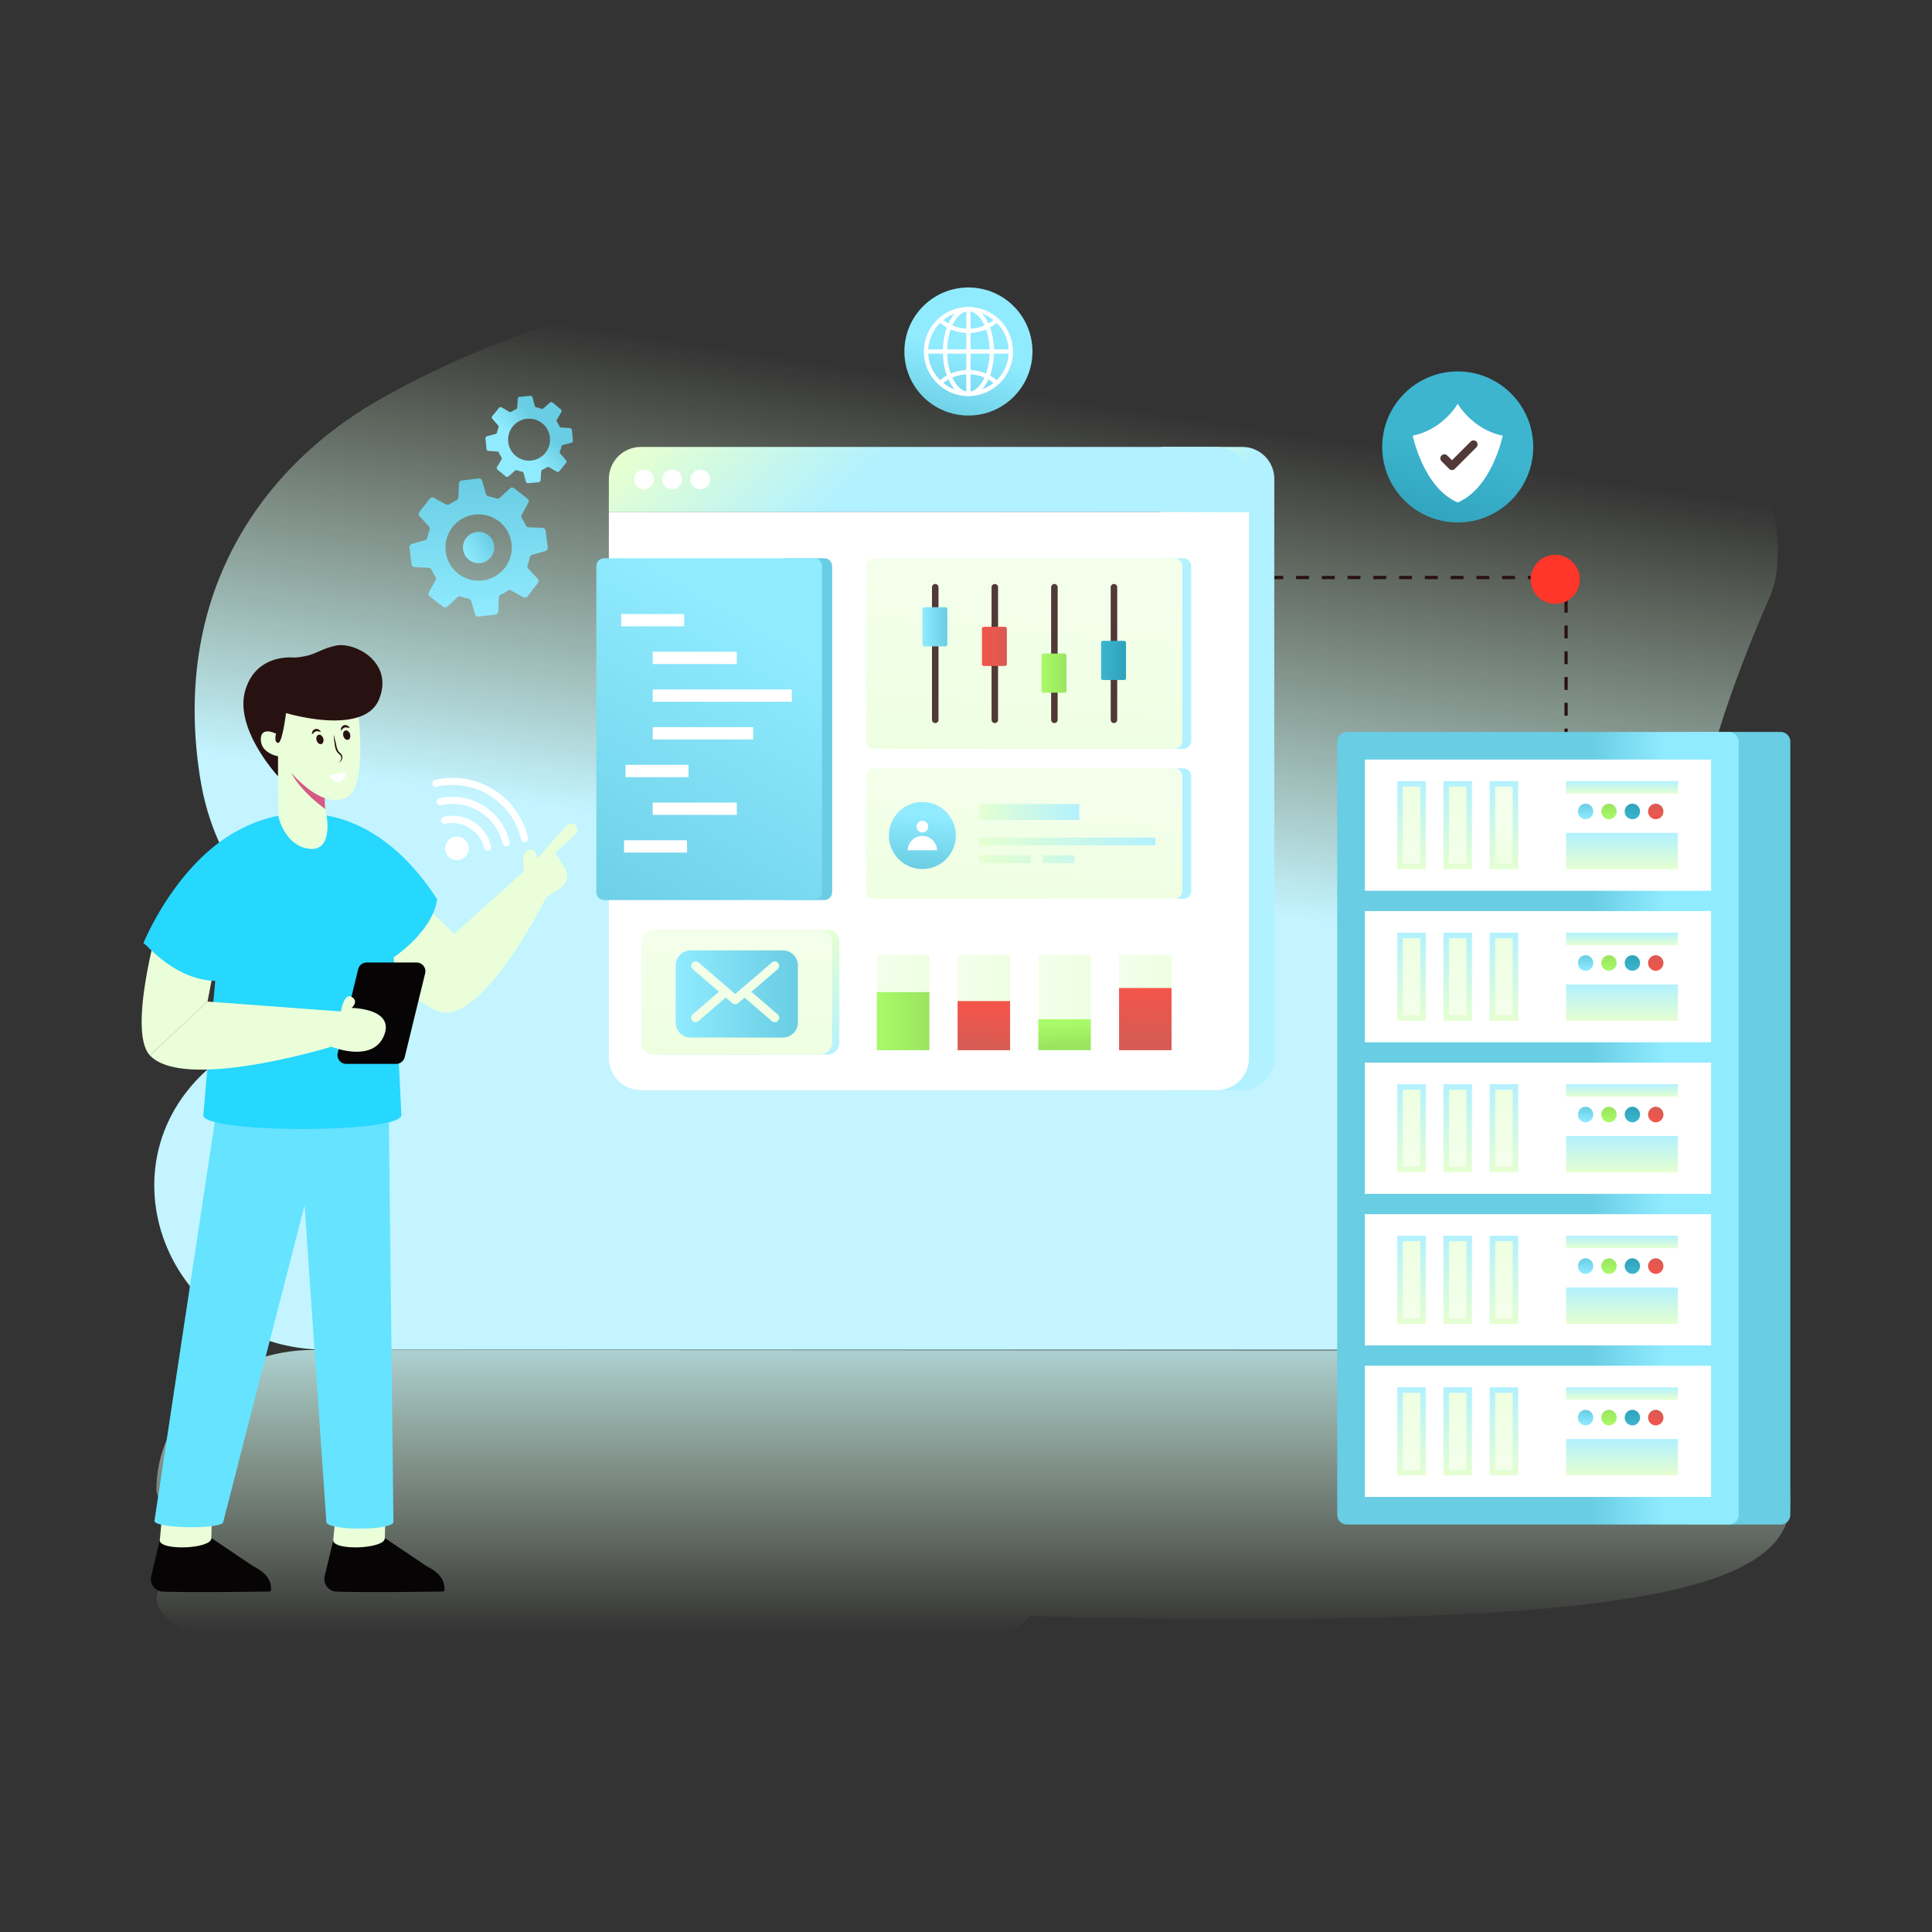 <svg xmlns="http://www.w3.org/2000/svg" enable-background="new 0 0 600 600" viewBox="0 0 600 600"><rect x="0" y="0" width="600" height="600" fill="#333333" stroke="none"/><linearGradient id="a" x1="332.267" x2="310.135" y1="124.153" y2="271.206" gradientUnits="userSpaceOnUse"><stop class="stopColorcedcf9 svgShape" offset="0" stop-color="#e1f9ce" stop-opacity="0"/><stop class="stopColorc3d2ff svgShape" offset="1" stop-color="#c3f4ff"/></linearGradient><path fill="url(#a)" d="M500.16 419.172H101.4c-49.7 0-72.493-58.88-34.442-89.178.317-.258.644-.496.962-.763 8.675-6.802 14.336-16.756 14.336-31.31 3.38-19.084-15.268-24.17-20.255-57.254-8.784-58.137 21.087-96.336 54.478-115.779 111.327-64.828 322.599-64.828 413.552-2.101 17.508 12.095 26.778 46.25 19.69 62.37-43.593 99.281-19.968 126.1-1.706 161.106 17.519 33.58-8.338 72.91-47.856 72.91z"/><linearGradient id="b" x1="302.28" x2="302.28" y1="507.105" y2="398.942" gradientUnits="userSpaceOnUse"><stop class="stopColorcedcf9 svgShape" offset="0" stop-color="#e1f9ce" stop-opacity="0"/><stop class="stopColorc3d2ff svgShape" offset="1" stop-color="#c3f4ff"/></linearGradient><path fill="url(#b)" d="M556 464.988v1.185c-.159 24.828-39.855 37.194-179.368 36.592-18.302-.072-37.416-.386-56.828-.898-10.35 12.823-66.832 22.413-134.903 22.126-75.358-.333-136.36-12.662-136.25-27.54.01-1.76.872-3.485 2.517-5.146 7.09-7.13 6.524-17.007-.386-24.245-1.458-1.527-2.23-3.035-2.221-4.517 0-.431.01-.87.03-1.329.892-23.526 22.664-41.998 48.659-41.98l407.404.189c27.958.01 51.009 20.258 51.346 45.563z"/><path fill="#281211" d="M486.862 286.26h-1v-4h1v4zm0-8h-1v-4h1v4zm0-8h-1v-4h1v4zm0-8h-1v-4h1v4zm0-8h-1v-4h1v4zm0-8h-1v-4h1v4zm0-8h-1v-4h1v4zm0-8h-1v-4h1v4zm0-8h-1v-4h1v4zm0-8h-1v-4h1v4zm0-8h-1v-4h1v4zm0-8h-1v-4h1v4zm0-8h-1v-4h1v4zm-1.874-7.563a6.018 6.018 0 0 0-2.748-2.375l.392-.92a6.942 6.942 0 0 1 3.21 2.773l-.854.522zm-6.482-2.85h-4v-1h4v1zm-8 0h-4v-1h4v1zm-8 0h-4v-1h4v1zm-8 0h-4v-1h4v1zm-8 0h-4v-1h4v1zm-8 0h-4v-1h4v1zm-8 0h-4v-1h4v1zm-8 0h-4v-1h4v1zm-8 0h-4v-1h4v1zm-8 0h-4v-1h4v1zm-8 0h-4v-1h4v1zm-8 0h-4v-1h4v1zm-8 0h-4v-1h4v1zm-8 0h-4v-1h4v1z" class="color111228 svgShape"/><linearGradient id="c" x1="462.336" x2="499.218" y1="350.387" y2="350.387" gradientUnits="userSpaceOnUse"><stop class="stopColor909eff svgShape" offset="0" stop-color="#90ebff"/><stop class="stopColor6977e3 svgShape" offset="1" stop-color="#69cde3"/></linearGradient><path fill="url(#c)" d="M552.988 227.315h-28.376v246.144h28.376a3.01 3.01 0 0 0 3.012-3.012v-240.12a3.01 3.01 0 0 0-3.012-3.012z"/><linearGradient id="d" x1="517.191" x2="493.799" y1="350.387" y2="350.387" gradientUnits="userSpaceOnUse"><stop class="stopColor909eff svgShape" offset="0" stop-color="#90ebff"/><stop class="stopColor6977e3 svgShape" offset="1" stop-color="#69cde3"/></linearGradient><path fill="url(#d)" d="M539.967 230.327v240.12a3.01 3.01 0 0 1-3.011 3.012H418.302a3.01 3.01 0 0 1-3.012-3.012v-240.12a3.01 3.01 0 0 1 3.012-3.012h118.654a3.01 3.01 0 0 1 3.011 3.012z"/><path fill="#fff" d="M457.255 202.496h40.749v107.527h-40.749z" class="colorffffff svgShape" transform="rotate(90 477.63 256.26)"/><linearGradient id="e" x1="503.719" x2="503.719" y1="246.443" y2="242.585" gradientUnits="userSpaceOnUse"><stop class="stopColord1deff svgShape" offset="0" stop-color="#e5ffd1"/><stop class="stopColorb2c7ff svgShape" offset="1" stop-color="#b2f1ff"/></linearGradient><path fill="url(#e)" d="M486.361 242.585h34.716v3.858h-34.716z"/><linearGradient id="f" x1="503.719" x2="503.719" y1="269.937" y2="258.661" gradientUnits="userSpaceOnUse"><stop class="stopColord1deff svgShape" offset="0" stop-color="#e5ffd1"/><stop class="stopColorb2c7ff svgShape" offset="1" stop-color="#b2f1ff"/></linearGradient><path fill="url(#f)" d="M486.361 258.661h34.716v11.276h-34.716z"/><linearGradient id="g" x1="492.391" x2="492.391" y1="254.421" y2="249.586" gradientUnits="userSpaceOnUse"><stop class="stopColor909eff svgShape" offset="0" stop-color="#90ebff"/><stop class="stopColor6977e3 svgShape" offset="1" stop-color="#69cde3"/></linearGradient><path fill="url(#g)" d="M494.803 252.009a2.415 2.415 0 0 1-2.412 2.412 2.418 2.418 0 0 1 0-4.834 2.418 2.418 0 0 1 2.412 2.422z"/><linearGradient id="h" x1="499.654" x2="499.654" y1="254.421" y2="249.586" gradientUnits="userSpaceOnUse"><stop class="stopColorfadf68 svgShape" offset="0" stop-color="#a9fa68"/><stop class="stopColoreac250 svgShape" offset="1" stop-color="#9ae45f"/></linearGradient><path fill="url(#h)" d="M502.066 252.009a2.415 2.415 0 0 1-2.412 2.412 2.418 2.418 0 0 1 0-4.834 2.418 2.418 0 0 1 2.412 2.422z"/><linearGradient id="i" x1="506.917" x2="506.917" y1="254.421" y2="249.586" gradientUnits="userSpaceOnUse"><stop class="stopColor3dcfa4 svgShape" offset="0" stop-color="#3db5cf"/><stop class="stopColor30bb93 svgShape" offset="1" stop-color="#30a2bb"/></linearGradient><path fill="url(#i)" d="M509.329 252.009a2.415 2.415 0 0 1-2.412 2.412 2.418 2.418 0 0 1 0-4.834 2.418 2.418 0 0 1 2.412 2.422z"/><linearGradient id="j" x1="514.18" x2="514.18" y1="254.421" y2="249.586" gradientUnits="userSpaceOnUse"><stop class="stopColorf34b6d svgShape" offset="0" stop-color="#f3554b"/><stop class="stopColore24067 svgShape" offset="1" stop-color="#d85b53"/></linearGradient><path fill="url(#j)" d="M516.592 252.009a2.415 2.415 0 0 1-2.412 2.412 2.418 2.418 0 0 1 0-4.834 2.418 2.418 0 0 1 2.412 2.422z"/><linearGradient id="k" x1="467.062" x2="467.062" y1="269.934" y2="242.583" gradientUnits="userSpaceOnUse"><stop class="stopColord1deff svgShape" offset="0" stop-color="#e5ffd1"/><stop class="stopColorb2c7ff svgShape" offset="1" stop-color="#b2f1ff"/></linearGradient><path fill="url(#k)" d="M462.638 242.583h8.848v27.351h-8.848z"/><linearGradient id="l" x1="466.587" x2="462.81" y1="257.435" y2="266.807" gradientUnits="userSpaceOnUse"><stop class="stopColorebf2ff svgShape" offset="0" stop-color="#f4ffeb"/><stop class="stopColore1e8ff svgShape" offset="1" stop-color="#eeffe1"/></linearGradient><path fill="url(#l)" d="M464.352 244.298h5.419v23.921h-5.419z"/><linearGradient id="m" x1="452.709" x2="452.709" y1="269.934" y2="242.583" gradientUnits="userSpaceOnUse"><stop class="stopColord1deff svgShape" offset="0" stop-color="#e5ffd1"/><stop class="stopColorb2c7ff svgShape" offset="1" stop-color="#b2f1ff"/></linearGradient><path fill="url(#m)" d="M448.284 242.583h8.848v27.351h-8.848z"/><linearGradient id="n" x1="452.708" x2="452.708" y1="268.219" y2="244.298" gradientUnits="userSpaceOnUse"><stop class="stopColorebf2ff svgShape" offset="0" stop-color="#f4ffeb"/><stop class="stopColore1e8ff svgShape" offset="1" stop-color="#eeffe1"/></linearGradient><path fill="url(#n)" d="M449.999 244.298h5.419v23.921h-5.419z"/><linearGradient id="o" x1="438.355" x2="438.355" y1="269.934" y2="242.583" gradientUnits="userSpaceOnUse"><stop class="stopColord1deff svgShape" offset="0" stop-color="#e5ffd1"/><stop class="stopColorb2c7ff svgShape" offset="1" stop-color="#b2f1ff"/></linearGradient><path fill="url(#o)" d="M433.931 242.583h8.848v27.351h-8.848z"/><linearGradient id="p" x1="438.355" x2="438.355" y1="268.219" y2="244.298" gradientUnits="userSpaceOnUse"><stop class="stopColorebf2ff svgShape" offset="0" stop-color="#f4ffeb"/><stop class="stopColore1e8ff svgShape" offset="1" stop-color="#eeffe1"/></linearGradient><path fill="url(#p)" d="M435.646 244.298h5.419v23.921h-5.419z"/><path fill="#fff" d="M457.255 249.559h40.749v107.527h-40.749z" class="colorffffff svgShape" transform="rotate(90 477.63 303.323)"/><linearGradient id="q" x1="503.719" x2="503.719" y1="293.506" y2="289.648" gradientUnits="userSpaceOnUse"><stop class="stopColord1deff svgShape" offset="0" stop-color="#e5ffd1"/><stop class="stopColorb2c7ff svgShape" offset="1" stop-color="#b2f1ff"/></linearGradient><path fill="url(#q)" d="M486.361 289.648h34.716v3.858h-34.716z"/><linearGradient id="r" x1="503.719" x2="503.719" y1="316.999" y2="305.724" gradientUnits="userSpaceOnUse"><stop class="stopColord1deff svgShape" offset="0" stop-color="#e5ffd1"/><stop class="stopColorb2c7ff svgShape" offset="1" stop-color="#b2f1ff"/></linearGradient><path fill="url(#r)" d="M486.361 305.724h34.716V317h-34.716z"/><linearGradient id="s" x1="492.391" x2="492.391" y1="301.483" y2="296.649" gradientUnits="userSpaceOnUse"><stop class="stopColor909eff svgShape" offset="0" stop-color="#90ebff"/><stop class="stopColor6977e3 svgShape" offset="1" stop-color="#69cde3"/></linearGradient><path fill="url(#s)" d="M494.803 299.072a2.415 2.415 0 0 1-2.412 2.411 2.418 2.418 0 0 1 0-4.834 2.418 2.418 0 0 1 2.412 2.423z"/><linearGradient id="t" x1="499.654" x2="499.654" y1="301.483" y2="296.649" gradientUnits="userSpaceOnUse"><stop class="stopColorfadf68 svgShape" offset="0" stop-color="#a9fa68"/><stop class="stopColoreac250 svgShape" offset="1" stop-color="#9ae45f"/></linearGradient><path fill="url(#t)" d="M502.066 299.072a2.415 2.415 0 0 1-2.412 2.411 2.418 2.418 0 0 1 0-4.834 2.418 2.418 0 0 1 2.412 2.423z"/><linearGradient id="u" x1="506.917" x2="506.917" y1="301.483" y2="296.649" gradientUnits="userSpaceOnUse"><stop class="stopColor3dcfa4 svgShape" offset="0" stop-color="#3db5cf"/><stop class="stopColor30bb93 svgShape" offset="1" stop-color="#30a2bb"/></linearGradient><path fill="url(#u)" d="M509.329 299.072a2.415 2.415 0 0 1-2.412 2.411 2.418 2.418 0 0 1 0-4.834 2.418 2.418 0 0 1 2.412 2.423z"/><linearGradient id="v" x1="514.18" x2="514.18" y1="301.483" y2="296.649" gradientUnits="userSpaceOnUse"><stop class="stopColorf34b6d svgShape" offset="0" stop-color="#f3554b"/><stop class="stopColore24067 svgShape" offset="1" stop-color="#d85b53"/></linearGradient><path fill="url(#v)" d="M516.592 299.072a2.415 2.415 0 0 1-2.412 2.411 2.418 2.418 0 0 1 0-4.834 2.418 2.418 0 0 1 2.412 2.423z"/><linearGradient id="w" x1="467.062" x2="467.062" y1="316.997" y2="289.646" gradientUnits="userSpaceOnUse"><stop class="stopColord1deff svgShape" offset="0" stop-color="#e5ffd1"/><stop class="stopColorb2c7ff svgShape" offset="1" stop-color="#b2f1ff"/></linearGradient><path fill="url(#w)" d="M462.638 289.646h8.848v27.351h-8.848z"/><linearGradient id="x" x1="467.062" x2="467.062" y1="315.282" y2="291.361" gradientUnits="userSpaceOnUse"><stop class="stopColorebf2ff svgShape" offset="0" stop-color="#f4ffeb"/><stop class="stopColore1e8ff svgShape" offset="1" stop-color="#eeffe1"/></linearGradient><path fill="url(#x)" d="M464.352 291.361h5.419v23.921h-5.419z"/><linearGradient id="y" x1="452.709" x2="452.709" y1="316.997" y2="289.646" gradientUnits="userSpaceOnUse"><stop class="stopColord1deff svgShape" offset="0" stop-color="#e5ffd1"/><stop class="stopColorb2c7ff svgShape" offset="1" stop-color="#b2f1ff"/></linearGradient><path fill="url(#y)" d="M448.284 289.646h8.848v27.351h-8.848z"/><linearGradient id="z" x1="452.708" x2="452.708" y1="315.282" y2="291.361" gradientUnits="userSpaceOnUse"><stop class="stopColorebf2ff svgShape" offset="0" stop-color="#f4ffeb"/><stop class="stopColore1e8ff svgShape" offset="1" stop-color="#eeffe1"/></linearGradient><path fill="url(#z)" d="M449.999 291.361h5.419v23.921h-5.419z"/><linearGradient id="A" x1="438.355" x2="438.355" y1="316.997" y2="289.646" gradientUnits="userSpaceOnUse"><stop class="stopColord1deff svgShape" offset="0" stop-color="#e5ffd1"/><stop class="stopColorb2c7ff svgShape" offset="1" stop-color="#b2f1ff"/></linearGradient><path fill="url(#A)" d="M433.931 289.646h8.848v27.351h-8.848z"/><linearGradient id="B" x1="438.355" x2="438.355" y1="315.282" y2="291.361" gradientUnits="userSpaceOnUse"><stop class="stopColorebf2ff svgShape" offset="0" stop-color="#f4ffeb"/><stop class="stopColore1e8ff svgShape" offset="1" stop-color="#eeffe1"/></linearGradient><path fill="url(#B)" d="M435.646 291.361h5.419v23.921h-5.419z"/><path fill="#fff" d="M457.255 296.622h40.749v107.527h-40.749z" class="colorffffff svgShape" transform="rotate(90 477.63 350.385)"/><linearGradient id="C" x1="503.719" x2="503.719" y1="340.569" y2="336.711" gradientUnits="userSpaceOnUse"><stop class="stopColord1deff svgShape" offset="0" stop-color="#e5ffd1"/><stop class="stopColorb2c7ff svgShape" offset="1" stop-color="#b2f1ff"/></linearGradient><path fill="url(#C)" d="M486.361 336.711h34.716v3.858h-34.716z"/><linearGradient id="D" x1="503.719" x2="503.719" y1="364.062" y2="352.787" gradientUnits="userSpaceOnUse"><stop class="stopColord1deff svgShape" offset="0" stop-color="#e5ffd1"/><stop class="stopColorb2c7ff svgShape" offset="1" stop-color="#b2f1ff"/></linearGradient><path fill="url(#D)" d="M486.361 352.787h34.716v11.276h-34.716z"/><linearGradient id="E" x1="492.391" x2="492.391" y1="348.546" y2="343.712" gradientUnits="userSpaceOnUse"><stop class="stopColor909eff svgShape" offset="0" stop-color="#90ebff"/><stop class="stopColor6977e3 svgShape" offset="1" stop-color="#69cde3"/></linearGradient><path fill="url(#E)" d="M494.803 346.135a2.415 2.415 0 0 1-2.412 2.411 2.418 2.418 0 0 1 0-4.834 2.418 2.418 0 0 1 2.412 2.423z"/><linearGradient id="F" x1="499.654" x2="499.654" y1="348.546" y2="343.712" gradientUnits="userSpaceOnUse"><stop class="stopColorfadf68 svgShape" offset="0" stop-color="#a9fa68"/><stop class="stopColoreac250 svgShape" offset="1" stop-color="#9ae45f"/></linearGradient><path fill="url(#F)" d="M502.066 346.135a2.415 2.415 0 0 1-2.412 2.411 2.418 2.418 0 0 1 0-4.834 2.418 2.418 0 0 1 2.412 2.423z"/><linearGradient id="G" x1="506.917" x2="506.917" y1="348.546" y2="343.712" gradientUnits="userSpaceOnUse"><stop class="stopColor3dcfa4 svgShape" offset="0" stop-color="#3db5cf"/><stop class="stopColor30bb93 svgShape" offset="1" stop-color="#30a2bb"/></linearGradient><path fill="url(#G)" d="M509.329 346.135a2.415 2.415 0 0 1-2.412 2.411 2.418 2.418 0 0 1 0-4.834 2.418 2.418 0 0 1 2.412 2.423z"/><linearGradient id="H" x1="514.18" x2="514.18" y1="348.546" y2="343.712" gradientUnits="userSpaceOnUse"><stop class="stopColorf34b6d svgShape" offset="0" stop-color="#f3554b"/><stop class="stopColore24067 svgShape" offset="1" stop-color="#d85b53"/></linearGradient><path fill="url(#H)" d="M516.592 346.135a2.415 2.415 0 0 1-2.412 2.411 2.418 2.418 0 0 1 0-4.834 2.418 2.418 0 0 1 2.412 2.423z"/><linearGradient id="I" x1="467.062" x2="467.062" y1="364.06" y2="336.709" gradientUnits="userSpaceOnUse"><stop class="stopColord1deff svgShape" offset="0" stop-color="#e5ffd1"/><stop class="stopColorb2c7ff svgShape" offset="1" stop-color="#b2f1ff"/></linearGradient><path fill="url(#I)" d="M462.638 336.709h8.848v27.351h-8.848z"/><linearGradient id="J" x1="467.062" x2="467.062" y1="362.345" y2="338.424" gradientUnits="userSpaceOnUse"><stop class="stopColorebf2ff svgShape" offset="0" stop-color="#f4ffeb"/><stop class="stopColore1e8ff svgShape" offset="1" stop-color="#eeffe1"/></linearGradient><path fill="url(#J)" d="M464.352 338.424h5.419v23.921h-5.419z"/><linearGradient id="K" x1="452.709" x2="452.709" y1="364.06" y2="336.709" gradientUnits="userSpaceOnUse"><stop class="stopColord1deff svgShape" offset="0" stop-color="#e5ffd1"/><stop class="stopColorb2c7ff svgShape" offset="1" stop-color="#b2f1ff"/></linearGradient><path fill="url(#K)" d="M448.284 336.709h8.848v27.351h-8.848z"/><linearGradient id="L" x1="452.708" x2="452.708" y1="362.345" y2="338.424" gradientUnits="userSpaceOnUse"><stop class="stopColorebf2ff svgShape" offset="0" stop-color="#f4ffeb"/><stop class="stopColore1e8ff svgShape" offset="1" stop-color="#eeffe1"/></linearGradient><path fill="url(#L)" d="M449.999 338.424h5.419v23.921h-5.419z"/><linearGradient id="M" x1="438.355" x2="438.355" y1="364.06" y2="336.709" gradientUnits="userSpaceOnUse"><stop class="stopColord1deff svgShape" offset="0" stop-color="#e5ffd1"/><stop class="stopColorb2c7ff svgShape" offset="1" stop-color="#b2f1ff"/></linearGradient><path fill="url(#M)" d="M433.931 336.709h8.848v27.351h-8.848z"/><linearGradient id="N" x1="438.355" x2="438.355" y1="362.345" y2="338.424" gradientUnits="userSpaceOnUse"><stop class="stopColorebf2ff svgShape" offset="0" stop-color="#f4ffeb"/><stop class="stopColore1e8ff svgShape" offset="1" stop-color="#eeffe1"/></linearGradient><path fill="url(#N)" d="M435.646 338.424h5.419v23.921h-5.419z"/><path fill="#fff" d="M457.255 343.685h40.749v107.527h-40.749z" class="colorffffff svgShape" transform="rotate(90 477.63 397.448)"/><linearGradient id="O" x1="503.719" x2="503.719" y1="387.632" y2="383.773" gradientUnits="userSpaceOnUse"><stop class="stopColord1deff svgShape" offset="0" stop-color="#e5ffd1"/><stop class="stopColorb2c7ff svgShape" offset="1" stop-color="#b2f1ff"/></linearGradient><path fill="url(#O)" d="M486.361 383.773h34.716v3.858h-34.716z"/><linearGradient id="P" x1="503.719" x2="503.719" y1="411.125" y2="399.85" gradientUnits="userSpaceOnUse"><stop class="stopColord1deff svgShape" offset="0" stop-color="#e5ffd1"/><stop class="stopColorb2c7ff svgShape" offset="1" stop-color="#b2f1ff"/></linearGradient><path fill="url(#P)" d="M486.361 399.85h34.716v11.276h-34.716z"/><linearGradient id="Q" x1="492.391" x2="492.391" y1="395.609" y2="390.775" gradientUnits="userSpaceOnUse"><stop class="stopColor909eff svgShape" offset="0" stop-color="#90ebff"/><stop class="stopColor6977e3 svgShape" offset="1" stop-color="#69cde3"/></linearGradient><path fill="url(#Q)" d="M494.803 393.198a2.415 2.415 0 0 1-2.412 2.411 2.418 2.418 0 0 1 0-4.834 2.418 2.418 0 0 1 2.412 2.423z"/><linearGradient id="R" x1="499.654" x2="499.654" y1="395.609" y2="390.775" gradientUnits="userSpaceOnUse"><stop class="stopColorfadf68 svgShape" offset="0" stop-color="#a9fa68"/><stop class="stopColoreac250 svgShape" offset="1" stop-color="#9ae45f"/></linearGradient><path fill="url(#R)" d="M502.066 393.198a2.415 2.415 0 0 1-2.412 2.411 2.418 2.418 0 0 1 0-4.834 2.418 2.418 0 0 1 2.412 2.423z"/><linearGradient id="S" x1="506.917" x2="506.917" y1="395.609" y2="390.775" gradientUnits="userSpaceOnUse"><stop class="stopColor3dcfa4 svgShape" offset="0" stop-color="#3db5cf"/><stop class="stopColor30bb93 svgShape" offset="1" stop-color="#30a2bb"/></linearGradient><path fill="url(#S)" d="M509.329 393.198a2.415 2.415 0 0 1-2.412 2.411 2.418 2.418 0 0 1 0-4.834 2.418 2.418 0 0 1 2.412 2.423z"/><linearGradient id="T" x1="514.18" x2="514.18" y1="395.609" y2="390.775" gradientUnits="userSpaceOnUse"><stop class="stopColorf34b6d svgShape" offset="0" stop-color="#f3554b"/><stop class="stopColore24067 svgShape" offset="1" stop-color="#d85b53"/></linearGradient><path fill="url(#T)" d="M516.592 393.198a2.415 2.415 0 0 1-2.412 2.411 2.418 2.418 0 0 1 0-4.834 2.418 2.418 0 0 1 2.412 2.423z"/><linearGradient id="U" x1="467.062" x2="467.062" y1="411.123" y2="383.772" gradientUnits="userSpaceOnUse"><stop class="stopColord1deff svgShape" offset="0" stop-color="#e5ffd1"/><stop class="stopColorb2c7ff svgShape" offset="1" stop-color="#b2f1ff"/></linearGradient><path fill="url(#U)" d="M462.638 383.772h8.848v27.351h-8.848z"/><linearGradient id="V" x1="467.062" x2="467.062" y1="409.408" y2="385.486" gradientUnits="userSpaceOnUse"><stop class="stopColorebf2ff svgShape" offset="0" stop-color="#f4ffeb"/><stop class="stopColore1e8ff svgShape" offset="1" stop-color="#eeffe1"/></linearGradient><path fill="url(#V)" d="M464.352 385.486h5.419v23.921h-5.419z"/><linearGradient id="W" x1="452.709" x2="452.709" y1="411.123" y2="383.772" gradientUnits="userSpaceOnUse"><stop class="stopColord1deff svgShape" offset="0" stop-color="#e5ffd1"/><stop class="stopColorb2c7ff svgShape" offset="1" stop-color="#b2f1ff"/></linearGradient><path fill="url(#W)" d="M448.284 383.772h8.848v27.351h-8.848z"/><linearGradient id="X" x1="452.708" x2="452.708" y1="409.408" y2="385.486" gradientUnits="userSpaceOnUse"><stop class="stopColorebf2ff svgShape" offset="0" stop-color="#f4ffeb"/><stop class="stopColore1e8ff svgShape" offset="1" stop-color="#eeffe1"/></linearGradient><path fill="url(#X)" d="M449.999 385.486h5.419v23.921h-5.419z"/><linearGradient id="Y" x1="438.355" x2="438.355" y1="411.123" y2="383.772" gradientUnits="userSpaceOnUse"><stop class="stopColord1deff svgShape" offset="0" stop-color="#e5ffd1"/><stop class="stopColorb2c7ff svgShape" offset="1" stop-color="#b2f1ff"/></linearGradient><path fill="url(#Y)" d="M433.931 383.772h8.848v27.351h-8.848z"/><linearGradient id="Z" x1="438.355" x2="438.355" y1="409.408" y2="385.486" gradientUnits="userSpaceOnUse"><stop class="stopColorebf2ff svgShape" offset="0" stop-color="#f4ffeb"/><stop class="stopColore1e8ff svgShape" offset="1" stop-color="#eeffe1"/></linearGradient><path fill="url(#Z)" d="M435.646 385.486h5.419v23.921h-5.419z"/><path fill="#fff" d="M457.255 390.748h40.749v107.527h-40.749z" class="colorffffff svgShape" transform="rotate(90 477.63 444.511)"/><linearGradient id="aa" x1="503.719" x2="503.719" y1="434.695" y2="430.836" gradientUnits="userSpaceOnUse"><stop class="stopColord1deff svgShape" offset="0" stop-color="#e5ffd1"/><stop class="stopColorb2c7ff svgShape" offset="1" stop-color="#b2f1ff"/></linearGradient><path fill="url(#aa)" d="M486.361 430.836h34.716v3.858h-34.716z"/><linearGradient id="ab" x1="503.719" x2="503.719" y1="458.188" y2="446.913" gradientUnits="userSpaceOnUse"><stop class="stopColord1deff svgShape" offset="0" stop-color="#e5ffd1"/><stop class="stopColorb2c7ff svgShape" offset="1" stop-color="#b2f1ff"/></linearGradient><path fill="url(#ab)" d="M486.361 446.913h34.716v11.276h-34.716z"/><linearGradient id="ac" x1="492.391" x2="492.391" y1="442.672" y2="437.838" gradientUnits="userSpaceOnUse"><stop class="stopColor909eff svgShape" offset="0" stop-color="#90ebff"/><stop class="stopColor6977e3 svgShape" offset="1" stop-color="#69cde3"/></linearGradient><path fill="url(#ac)" d="M494.803 440.26a2.415 2.415 0 0 1-2.412 2.412 2.418 2.418 0 0 1 0-4.834 2.418 2.418 0 0 1 2.412 2.423z"/><linearGradient id="ad" x1="499.654" x2="499.654" y1="442.672" y2="437.838" gradientUnits="userSpaceOnUse"><stop class="stopColorfadf68 svgShape" offset="0" stop-color="#a9fa68"/><stop class="stopColoreac250 svgShape" offset="1" stop-color="#9ae45f"/></linearGradient><path fill="url(#ad)" d="M502.066 440.26a2.415 2.415 0 0 1-2.412 2.412 2.418 2.418 0 0 1 0-4.834 2.418 2.418 0 0 1 2.412 2.423z"/><linearGradient id="ae" x1="506.917" x2="506.917" y1="442.672" y2="437.838" gradientUnits="userSpaceOnUse"><stop class="stopColor3dcfa4 svgShape" offset="0" stop-color="#3db5cf"/><stop class="stopColor30bb93 svgShape" offset="1" stop-color="#30a2bb"/></linearGradient><path fill="url(#ae)" d="M509.329 440.26a2.415 2.415 0 0 1-2.412 2.412 2.418 2.418 0 0 1 0-4.834 2.418 2.418 0 0 1 2.412 2.423z"/><linearGradient id="af" x1="514.18" x2="514.18" y1="442.672" y2="437.838" gradientUnits="userSpaceOnUse"><stop class="stopColorf34b6d svgShape" offset="0" stop-color="#f3554b"/><stop class="stopColore24067 svgShape" offset="1" stop-color="#d85b53"/></linearGradient><path fill="url(#af)" d="M516.592 440.26a2.415 2.415 0 0 1-2.412 2.412 2.418 2.418 0 0 1 0-4.834 2.418 2.418 0 0 1 2.412 2.423z"/><linearGradient id="ag" x1="467.062" x2="467.062" y1="458.185" y2="430.834" gradientUnits="userSpaceOnUse"><stop class="stopColord1deff svgShape" offset="0" stop-color="#e5ffd1"/><stop class="stopColorb2c7ff svgShape" offset="1" stop-color="#b2f1ff"/></linearGradient><path fill="url(#ag)" d="M462.638 430.834h8.848v27.351h-8.848z"/><linearGradient id="ah" x1="467.062" x2="467.062" y1="456.471" y2="432.549" gradientUnits="userSpaceOnUse"><stop class="stopColorebf2ff svgShape" offset="0" stop-color="#f4ffeb"/><stop class="stopColore1e8ff svgShape" offset="1" stop-color="#eeffe1"/></linearGradient><path fill="url(#ah)" d="M464.352 432.549h5.419v23.921h-5.419z"/><linearGradient id="ai" x1="452.709" x2="452.709" y1="458.185" y2="430.834" gradientUnits="userSpaceOnUse"><stop class="stopColord1deff svgShape" offset="0" stop-color="#e5ffd1"/><stop class="stopColorb2c7ff svgShape" offset="1" stop-color="#b2f1ff"/></linearGradient><path fill="url(#ai)" d="M448.284 430.834h8.848v27.351h-8.848z"/><linearGradient id="aj" x1="452.708" x2="452.708" y1="456.471" y2="432.549" gradientUnits="userSpaceOnUse"><stop class="stopColorebf2ff svgShape" offset="0" stop-color="#f4ffeb"/><stop class="stopColore1e8ff svgShape" offset="1" stop-color="#eeffe1"/></linearGradient><path fill="url(#aj)" d="M449.999 432.549h5.419v23.921h-5.419z"/><linearGradient id="ak" x1="438.355" x2="438.355" y1="458.185" y2="430.834" gradientUnits="userSpaceOnUse"><stop class="stopColord1deff svgShape" offset="0" stop-color="#e5ffd1"/><stop class="stopColorb2c7ff svgShape" offset="1" stop-color="#b2f1ff"/></linearGradient><path fill="url(#ak)" d="M433.931 430.834h8.848v27.351h-8.848z"/><linearGradient id="al" x1="438.355" x2="438.355" y1="456.471" y2="432.549" gradientUnits="userSpaceOnUse"><stop class="stopColorebf2ff svgShape" offset="0" stop-color="#f4ffeb"/><stop class="stopColore1e8ff svgShape" offset="1" stop-color="#eeffe1"/></linearGradient><path fill="url(#al)" d="M435.646 432.549h5.419v23.921h-5.419z"/><linearGradient id="am" x1="354.804" x2="378.179" y1="236.471" y2="239.221" gradientUnits="userSpaceOnUse"><stop class="stopColord1deff svgShape" offset="0" stop-color="#e5ffd1"/><stop class="stopColorb2c7ff svgShape" offset="1" stop-color="#b2f1ff"/></linearGradient><path fill="url(#am)" d="M395.747 148.756v10.237h-.01v169.572a9.96 9.96 0 0 1-9.973 9.973h-25.157V138.802h25.197c5.494 0 9.943 4.45 9.943 9.954z"/><path fill="#fff" d="M387.88 158.992v169.571a9.963 9.963 0 0 1-9.974 9.975H199.077c-5.518 0-9.989-4.457-9.989-9.975V148.795c0-.36.022-.711.058-1.056-.036.338-.05.675-.05 1.02v10.233H387.88z" class="colorffffff svgShape"/><linearGradient id="an" x1="241.31" x2="276.813" y1="100.43" y2="139.188" gradientUnits="userSpaceOnUse"><stop class="stopColord1deff svgShape" offset="0" stop-color="#e5ffd1"/><stop class="stopColorb2c7ff svgShape" offset="1" stop-color="#b2f1ff"/></linearGradient><path fill="url(#an)" d="M387.888 148.758v10.234H189.095v-10.234c0-.344.015-.681.05-1.019.05-.502.137-.99.266-1.47a9.928 9.928 0 0 1 9.63-7.464H377.95c5.49 0 9.939 4.45 9.939 9.953z"/><path fill="#fff" d="M214.415 148.892a3.055 3.055 0 1 0 6.113 0 3.059 3.059 0 0 0-3.06-3.053 3.052 3.052 0 0 0-3.053 3.053zM205.68 148.892a3.055 3.055 0 1 0 6.114 0 3.059 3.059 0 0 0-3.06-3.053 3.052 3.052 0 0 0-3.053 3.053zM196.946 148.892a3.055 3.055 0 1 0 6.113 0 3.059 3.059 0 0 0-3.06-3.053 3.052 3.052 0 0 0-3.053 3.053z" class="colorffffff svgShape"/><circle cx="482.987" cy="179.929" r="7.627" fill="#ff3629" class="colorff4129 svgShape"/><linearGradient id="ao" x1="232.978" x2="251.513" y1="226.449" y2="226.449" gradientUnits="userSpaceOnUse"><stop class="stopColor909eff svgShape" offset="0" stop-color="#90ebff"/><stop class="stopColor6977e3 svgShape" offset="1" stop-color="#69cde3"/></linearGradient><path fill="url(#ao)" d="M255.968 173.37h-12.807v106.158h12.807a2.467 2.467 0 0 0 2.47-2.47V175.84a2.467 2.467 0 0 0-2.47-2.47z"/><linearGradient id="ap" x1="237.969" x2="182.41" y1="195.743" y2="292.033" gradientUnits="userSpaceOnUse"><stop class="stopColor909eff svgShape" offset="0" stop-color="#90ebff"/><stop class="stopColor6977e3 svgShape" offset="1" stop-color="#69cde3"/></linearGradient><path fill="url(#ap)" d="M255.298 175.84v101.217a2.467 2.467 0 0 1-2.47 2.47h-65.153a2.467 2.467 0 0 1-2.47-2.47V175.84a2.467 2.467 0 0 1 2.47-2.47h65.153a2.467 2.467 0 0 1 2.47 2.47z"/><path fill="#fff" d="M192.921 190.695h19.56v3.82h-19.56zM202.701 202.405h26.118v3.82h-26.118zM202.701 214.115h43.212v3.82h-43.212zM202.701 225.826h31.218v3.82h-31.218zM194.266 237.536h19.56v3.82h-19.56zM202.701 249.247h26.118v3.82h-26.118zM193.805 260.957h19.56v3.82h-19.56z" class="colorffffff svgShape"/><linearGradient id="aq" x1="355.957" x2="365.696" y1="202.961" y2="202.961" gradientUnits="userSpaceOnUse"><stop class="stopColord1deff svgShape" offset="0" stop-color="#e5ffd1"/><stop class="stopColorb2c7ff svgShape" offset="1" stop-color="#b2f1ff"/></linearGradient><path fill="url(#aq)" d="M367.443 173.37h-6.372v59.183h6.372a2.5 2.5 0 0 0 2.5-2.5V175.87a2.506 2.506 0 0 0-2.5-2.501z"/><linearGradient id="ar" x1="319.835" x2="314.991" y1="183.247" y2="237.542" gradientUnits="userSpaceOnUse"><stop class="stopColorebf2ff svgShape" offset="0" stop-color="#f4ffeb"/><stop class="stopColore1e8ff svgShape" offset="1" stop-color="#eeffe1"/></linearGradient><path fill="url(#ar)" d="M367.2 175.87v54.182a2.5 2.5 0 0 1-2.501 2.501h-93.256a2.491 2.491 0 0 1-2.49-2.5V175.87a2.498 2.498 0 0 1 2.49-2.501H364.7a2.506 2.506 0 0 1 2.501 2.5z"/><linearGradient id="as" x1="355.957" x2="365.696" y1="258.881" y2="258.881" gradientUnits="userSpaceOnUse"><stop class="stopColord1deff svgShape" offset="0" stop-color="#e5ffd1"/><stop class="stopColorb2c7ff svgShape" offset="1" stop-color="#b2f1ff"/></linearGradient><path fill="url(#as)" d="M367.443 238.627h-6.372v40.508h6.372a2.5 2.5 0 0 0 2.5-2.5v-35.507a2.506 2.506 0 0 0-2.5-2.5z"/><linearGradient id="at" x1="319.348" x2="315.845" y1="244.62" y2="283.898" gradientUnits="userSpaceOnUse"><stop class="stopColorebf2ff svgShape" offset="0" stop-color="#f4ffeb"/><stop class="stopColore1e8ff svgShape" offset="1" stop-color="#eeffe1"/></linearGradient><path fill="url(#at)" d="M367.2 241.128v35.506a2.5 2.5 0 0 1-2.501 2.501h-93.256a2.491 2.491 0 0 1-2.49-2.5v-35.507a2.498 2.498 0 0 1 2.49-2.5H364.7a2.506 2.506 0 0 1 2.501 2.5z"/><path fill="#503937" d="M290.45 224.557c-.56 0-1.013-.453-1.013-1.012v-41.168a1.012 1.012 0 1 1 2.026 0v41.168c0 .559-.453 1.012-1.013 1.012z" class="color373a50 svgShape"/><linearGradient id="au" x1="286.456" x2="294.193" y1="194.659" y2="194.659" gradientUnits="userSpaceOnUse"><stop class="stopColor909eff svgShape" offset="0" stop-color="#90ebff"/><stop class="stopColor6977e3 svgShape" offset="1" stop-color="#69cde3"/></linearGradient><path fill="url(#au)" d="M294.193 189.188v10.962a.592.592 0 0 1-.592.592h-6.553a.593.593 0 0 1-.592-.592v-10.962c0-.327.265-.612.592-.612h6.553c.327 0 .592.285.592.612z"/><path fill="#503937" d="M308.95 224.557c-.56 0-1.013-.453-1.013-1.012v-41.168a1.012 1.012 0 1 1 2.025 0v41.168c0 .559-.453 1.012-1.012 1.012z" class="color373a50 svgShape"/><linearGradient id="av" x1="304.956" x2="312.693" y1="200.742" y2="200.742" gradientUnits="userSpaceOnUse"><stop class="stopColorf34b6d svgShape" offset="0" stop-color="#f3554b"/><stop class="stopColore24067 svgShape" offset="1" stop-color="#d85b53"/></linearGradient><path fill="url(#av)" d="M312.693 195.271v10.963a.592.592 0 0 1-.592.591h-6.553a.593.593 0 0 1-.592-.591V195.27c0-.326.265-.612.592-.612h6.553c.327 0 .592.286.592.612z"/><path fill="#503937" d="M327.45 224.557c-.56 0-1.012-.453-1.012-1.012v-41.168a1.012 1.012 0 1 1 2.025 0v41.168c0 .559-.453 1.012-1.012 1.012z" class="color373a50 svgShape"/><linearGradient id="aw" x1="323.456" x2="331.193" y1="209.044" y2="209.044" gradientUnits="userSpaceOnUse"><stop class="stopColorfadf68 svgShape" offset="0" stop-color="#a9fa68"/><stop class="stopColoreac250 svgShape" offset="1" stop-color="#9ae45f"/></linearGradient><path fill="url(#aw)" d="M331.193 203.573v10.962a.592.592 0 0 1-.592.592h-6.553a.593.593 0 0 1-.592-.592v-10.962c0-.327.265-.613.592-.613h6.553c.327 0 .592.286.592.613z"/><path fill="#503937" d="M345.95 224.557c-.56 0-1.012-.453-1.012-1.012v-41.168a1.012 1.012 0 1 1 2.025 0v41.168c0 .559-.453 1.012-1.013 1.012z" class="color373a50 svgShape"/><linearGradient id="ax" x1="341.956" x2="349.693" y1="205.105" y2="205.105" gradientUnits="userSpaceOnUse"><stop class="stopColor3dcfa4 svgShape" offset="0" stop-color="#3db5cf"/><stop class="stopColor30bb93 svgShape" offset="1" stop-color="#30a2bb"/></linearGradient><path fill="url(#ax)" d="M349.693 199.634v10.963a.592.592 0 0 1-.592.592h-6.553a.593.593 0 0 1-.592-.592v-10.963c0-.326.265-.612.592-.612h6.553c.326 0 .592.286.592.612z"/><linearGradient id="ay" x1="287" x2="285.501" y1="253.377" y2="270.181" gradientUnits="userSpaceOnUse"><stop class="stopColor909eff svgShape" offset="0" stop-color="#90ebff"/><stop class="stopColor6977e3 svgShape" offset="1" stop-color="#69cde3"/></linearGradient><circle cx="286.456" cy="259.479" r="10.407" fill="url(#ay)"/><path fill="#fff" d="M291.004 264.045h-9.096a4.552 4.552 0 0 1 4.548-4.432 4.552 4.552 0 0 1 4.548 4.432zM284.643 256.725a1.813 1.813 0 1 1 3.627 0 1.813 1.813 0 0 1-3.627 0z" class="colorffffff svgShape"/><linearGradient id="az" x1="304.058" x2="335.174" y1="252.183" y2="252.183" gradientUnits="userSpaceOnUse"><stop class="stopColord1deff svgShape" offset="0" stop-color="#e5ffd1"/><stop class="stopColorb2c7ff svgShape" offset="1" stop-color="#b2f1ff"/></linearGradient><path fill="url(#az)" d="M304.058 249.725h31.116v4.915h-31.116z"/><linearGradient id="aA" x1="304.058" x2="358.834" y1="261.322" y2="261.322" gradientUnits="userSpaceOnUse"><stop class="stopColord1deff svgShape" offset="0" stop-color="#e5ffd1"/><stop class="stopColorb2c7ff svgShape" offset="1" stop-color="#b2f1ff"/></linearGradient><path fill="url(#aA)" d="M304.058 260.112h54.776v2.419h-54.776z"/><linearGradient id="aB" x1="304.058" x2="358.834" y1="266.828" y2="266.828" gradientUnits="userSpaceOnUse"><stop class="stopColord1deff svgShape" offset="0" stop-color="#e5ffd1"/><stop class="stopColorb2c7ff svgShape" offset="1" stop-color="#b2f1ff"/></linearGradient><path fill="url(#aB)" d="M323.748 265.619h9.915v2.419h-9.915z"/><linearGradient id="aC" x1="304.058" x2="358.834" y1="266.828" y2="266.828" gradientUnits="userSpaceOnUse"><stop class="stopColord1deff svgShape" offset="0" stop-color="#e5ffd1"/><stop class="stopColorb2c7ff svgShape" offset="1" stop-color="#b2f1ff"/></linearGradient><path fill="url(#aC)" d="M304.058 265.619h16.032v2.419h-16.032z"/><linearGradient id="aD" x1="272.319" x2="288.619" y1="311.362" y2="311.362" gradientUnits="userSpaceOnUse"><stop class="stopColorebf2ff svgShape" offset="0" stop-color="#f4ffeb"/><stop class="stopColore1e8ff svgShape" offset="1" stop-color="#eeffe1"/></linearGradient><path fill="url(#aD)" d="M272.319 296.581h16.3v29.56h-16.3z"/><linearGradient id="aE" x1="272.319" x2="288.619" y1="317.127" y2="317.127" gradientUnits="userSpaceOnUse"><stop class="stopColorfadf68 svgShape" offset="0" stop-color="#a9fa68"/><stop class="stopColoreac250 svgShape" offset="1" stop-color="#9ae45f"/></linearGradient><path fill="url(#aE)" d="M272.319 308.113h16.3v18.029h-16.3z"/><linearGradient id="aF" x1="297.39" x2="313.69" y1="311.362" y2="311.362" gradientUnits="userSpaceOnUse"><stop class="stopColorebf2ff svgShape" offset="0" stop-color="#f4ffeb"/><stop class="stopColore1e8ff svgShape" offset="1" stop-color="#eeffe1"/></linearGradient><path fill="url(#aF)" d="M297.39 296.581h16.3v29.56h-16.3z"/><linearGradient id="aG" x1="305.91" x2="305.15" y1="312.968" y2="324.38" gradientUnits="userSpaceOnUse"><stop class="stopColorf34b6d svgShape" offset="0" stop-color="#f3554b"/><stop class="stopColore24067 svgShape" offset="1" stop-color="#d85b53"/></linearGradient><path fill="url(#aG)" d="M297.39 310.894h16.3v15.248h-16.3z"/><linearGradient id="aH" x1="322.462" x2="338.762" y1="311.362" y2="311.362" gradientUnits="userSpaceOnUse"><stop class="stopColorebf2ff svgShape" offset="0" stop-color="#f4ffeb"/><stop class="stopColore1e8ff svgShape" offset="1" stop-color="#eeffe1"/></linearGradient><path fill="url(#aH)" d="M322.462 296.581h16.3v29.56h-16.3z"/><linearGradient id="aI" x1="330.422" x2="330.808" y1="317.96" y2="324.832" gradientUnits="userSpaceOnUse"><stop class="stopColorfadf68 svgShape" offset="0" stop-color="#a9fa68"/><stop class="stopColoreac250 svgShape" offset="1" stop-color="#9ae45f"/></linearGradient><path fill="url(#aI)" d="M322.462 316.538h16.3v9.604h-16.3z"/><linearGradient id="aJ" x1="347.533" x2="363.834" y1="311.362" y2="311.362" gradientUnits="userSpaceOnUse"><stop class="stopColorebf2ff svgShape" offset="0" stop-color="#f4ffeb"/><stop class="stopColore1e8ff svgShape" offset="1" stop-color="#eeffe1"/></linearGradient><path fill="url(#aJ)" d="M347.533 296.581h16.3v29.56h-16.3z"/><linearGradient id="aK" x1="355.909" x2="355.539" y1="307.372" y2="322.345" gradientUnits="userSpaceOnUse"><stop class="stopColorf34b6d svgShape" offset="0" stop-color="#f3554b"/><stop class="stopColore24067 svgShape" offset="1" stop-color="#d85b53"/></linearGradient><path fill="url(#aK)" d="M347.533 306.842h16.3v19.3h-16.3z"/><linearGradient id="aL" x1="231.568" x2="230.58" y1="288.122" y2="328.108" gradientUnits="userSpaceOnUse"><stop class="stopColord1deff svgShape" offset="0" stop-color="#e5ffd1"/><stop class="stopColorb2c7ff svgShape" offset="1" stop-color="#b2f1ff"/></linearGradient><path fill="url(#aL)" d="M260.666 292.466v31.298a3.71 3.71 0 0 1-3.706 3.716h-51.772a3.71 3.71 0 0 1-3.706-3.716v-31.298a3.71 3.71 0 0 1 3.706-3.716h51.772a3.71 3.71 0 0 1 3.706 3.716z"/><linearGradient id="aM" x1="229.314" x2="228.326" y1="288.122" y2="328.108" gradientUnits="userSpaceOnUse"><stop class="stopColorebf2ff svgShape" offset="0" stop-color="#f4ffeb"/><stop class="stopColore1e8ff svgShape" offset="1" stop-color="#eeffe1"/></linearGradient><path fill="url(#aM)" d="M258.412 292.466v31.298a3.71 3.71 0 0 1-3.706 3.716h-51.772a3.71 3.71 0 0 1-3.706-3.716v-31.298a3.71 3.71 0 0 1 3.706-3.716h51.772a3.71 3.71 0 0 1 3.706 3.716z"/><linearGradient id="aN" x1="209.85" x2="247.79" y1="308.692" y2="308.692" gradientUnits="userSpaceOnUse"><stop class="stopColor909eff svgShape" offset="0" stop-color="#90ebff"/><stop class="stopColor6977e3 svgShape" offset="1" stop-color="#69cde3"/></linearGradient><path fill="url(#aN)" d="M243.112 295.16h-28.584c-2.582 0-4.678 2.095-4.678 4.657v17.75c0 2.562 2.096 4.658 4.678 4.658h28.584c2.582 0 4.678-2.096 4.678-4.658v-17.75c0-2.562-2.096-4.658-4.678-4.658zm-1.468 21.82a1.38 1.38 0 0 1-1.954.132l-8.455-7.291-2.025 1.741c-.274.223-.588.334-.891.334s-.618-.11-.871-.313l-2.066-1.772-8.455 7.27a1.364 1.364 0 0 1-.91.334c-.386 0-.76-.162-1.023-.456-.517-.628-.436-1.498.141-1.964l8.131-7.007-8.14-7.007a1.393 1.393 0 0 1-.163-1.924 1.379 1.379 0 0 1 1.063-.496c.334 0 .648.122.901.334l11.392 9.802 1.903-1.63a1.14 1.14 0 0 1 .223-.193l9.255-7.958c.253-.213.577-.335.9-.335a1.37 1.37 0 0 1 1.368 1.499 1.33 1.33 0 0 1-.476.922l-8.14 7.006 8.15 7.017c.284.243.446.577.476.952.02.375-.101.729-.334 1.002z"/><path fill="#fff" d="M162.33 261.379a1.1 1.1 0 0 1-.49-.688c-2.719-11.733-14.473-19.063-26.202-16.346a1.104 1.104 0 1 1-.498-2.15c6.248-1.448 12.692-.37 18.146 3.033 5.455 3.403 9.257 8.717 10.704 14.965a1.104 1.104 0 0 1-1.66 1.186z" class="colorffffff svgShape"/><path fill="#fff" d="M156.595 262.707a1.1 1.1 0 0 1-.49-.687c-1.984-8.563-10.57-13.922-19.139-11.94a1.104 1.104 0 1 1-.498-2.15c9.757-2.262 19.527 3.836 21.787 13.592a1.104 1.104 0 0 1-1.66 1.185z" class="colorffffff svgShape"/><path fill="#fff" d="M150.86 264.035a1.1 1.1 0 0 1-.492-.688c-1.21-5.224-6.846-8.743-12.072-7.53a1.104 1.104 0 1 1-.498-2.151 12.181 12.181 0 0 1 9.259 1.547 12.182 12.182 0 0 1 5.462 7.636 1.104 1.104 0 0 1-1.66 1.186z" class="colorffffff svgShape"/><circle cx="141.912" cy="263.461" r="3.672" fill="#fff" class="colorffffff svgShape"/><path fill="#060404" d="m49.621 478.386-2.689 11.233a3.921 3.921 0 0 0 3.716 4.672c9.911.332 29.392.003 32.99-.029a.535.535 0 0 0 .528-.515c.16-3.437-2.122-5.622-5.485-7.312l-12.965-8.73a.141.141 0 0 0-.08-.02l-16.015.7z" class="color060405 svgShape"/><path fill="#eaffd9" d="M49.62 478.385c.145 3.328 16.162 2.627 16.016-.7l.317-13.156-14.998-.466-1.336 14.322z" class="colorffdad9 svgShape"/><path fill="#060404" d="m103.49 478.386-2.689 11.233a3.921 3.921 0 0 0 3.716 4.672c9.911.332 29.392.003 32.99-.029a.535.535 0 0 0 .528-.515c.16-3.437-2.122-5.622-5.485-7.312l-12.965-8.73a.141.141 0 0 0-.08-.02l-16.015.7z" class="color060405 svgShape"/><path fill="#eaffd9" d="M103.488 478.385c.146 3.328 16.163 2.627 16.017-.7l.317-13.156-14.998-.466-1.336 14.322z" class="colorffdad9 svgShape"/><path fill="#65e3ff" d="m101.351 472.626-6.757-98.36-25.256 98.339c-.034 2.446-21.409 2.152-21.375-.294L68.256 338.15l52.36-2.523 1.567 136.999c0 2.807-20.832 2.807-20.832 0z" class="color657bff svgShape"/><path fill="#eaffd9" d="M46.542 327.743c-6.777-7.26 2.14-39.04 2.14-39.04l17.375 13.986-1.61 8.354M174.216 275.688l-4.636 3.048s-17.179 34.778-30.62 35.737c-9.027.642-27.922-23.011-27.922-23.011l14.5-16.209 15.548 14.798 21.647-19.455s-1.14-5.68 1.384-6.585c2.515-.904 2.632 2.669 2.632 2.669l9.201-10.314a1.924 1.924 0 1 1 2.75 2.687l-6.189 5.781 3.029 5.043a4.303 4.303 0 0 1-1.324 5.81z" class="colorffdad9 svgShape"/><path fill="#26d7fe" d="m122.278 297.292.009.122 2.352 48.91c0 5.716-61.503 5.716-61.503 0l3.7-41.714a17.893 17.893 0 0 1-2.136-.14c-.356-.057-.712-.094-1.058-.17-7.693-1.293-13.952-6.446-17.438-9.94-1.208-1.21-1.583-1.406-1.686-1.378.665-1.63 10.316-24.52 28.878-34.79 2.839-1.574 5.874-2.905 9.088-3.851a39.701 39.701 0 0 1 12.79-1.733c3.663.121 7.12.712 10.325 1.649 16.622 4.881 26.81 19.828 30.145 25.02-1.34 9.997-13.466 18.015-13.466 18.015z" class="color3dcfa4 svgShape"/><path fill="#ff3629" d="M44.518 292.982c-.028.065-.038.094-.038.094s-.028-.094.038-.094z" class="colorff4129 svgShape"/><path fill="#060404" d="M123.037 330.397h-15.505a2.722 2.722 0 0 1-2.644-3.367l6.35-26.037a2.722 2.722 0 0 1 2.646-2.077h15.504a2.722 2.722 0 0 1 2.645 3.367l-6.351 26.037a2.722 2.722 0 0 1-2.645 2.077z" class="color060405 svgShape"/><path fill="#eaffd9" d="m64.447 311.04 41.425 3.08s.943-5.926 3.33-4.524c2.378 1.402 0 3.43 0 3.43s13.586.117 10.014 8.67c-3.571 8.555-16.306 3.372-16.306 3.372s-45.753 14.047-56.368 2.672M86.327 234.854l.152 18.816s2.057 9.103 9.608 9.94c7.541.839 5.304-10.559 5.304-10.559a14.19 14.19 0 0 1-.362-1.79c-.79-5.39 1.504-9.256 1.504-9.256l-2.4-2.637-4.446-4.895-9.36.381z" class="colorffdad9 svgShape"/><path fill="#d45985" d="M90.45 240.034c3.342 6.237 10.579 11.227 10.579 11.227-.79-5.39 1.504-9.256 1.504-9.256l-2.4-2.637-2.951-2.867s-10.084-2.704-6.732 3.533z" class="colorfecdcb svgShape"/><path fill="#eaffd9" d="M81.013 229.282c-.25 4.11 4.15 5.327 5.134 5.539.077.02.115.02.154.039h.039s11.83 17.697 21.5 12.718c4.998-2.586 4.246-17.485 3.55-24.897-.25-2.528-.482-4.188-.482-4.188s-5.866-8.202-16.057-7.526c-10.19.694-9.129 16.887-9.129 16.887s-4.458-2.336-4.709 1.428z" class="colorffdad9 svgShape"/><path fill="#281211" d="M81.013 229.282c.251-3.764 4.709-1.428 4.709-1.428s-.733 2.663.618 2.856c1.332.212 2.49-9.264 2.49-9.264s13.78 4.208 22.56 1.235c2.838-.945 5.154-2.643 6.312-5.48 4.748-11.619-7.7-18.046-13.568-16.656s-5.944 3.126-12.66 3.686c0 0-11.986-1.563-15.344 10.345s10.21 26.489 10.21 26.489v-6.205H86.3a.59.59 0 0 1-.154-.039c-.984-.212-5.385-1.428-5.134-5.54z" class="color111228 svgShape"/><path fill="#eaffd9" d="M108.704 227.986c-.244-.79-.902-1.297-1.476-1.115-.568.172-.83.954-.577 1.742M100.392 229.32c-.244-.79-.91-1.296-1.477-1.115-.567.172-.83.953-.585 1.743" class="colorffdad9 svgShape"/><path fill="#281211" d="M98.33 229.952c.247.794.9 1.29 1.472 1.114.566-.169.83-.953.588-1.749-.246-.787-.906-1.29-1.472-1.114-.572.177-.836.955-.589 1.749zM106.647 228.617c.24.796.9 1.29 1.465 1.115.574-.17.837-.954.59-1.748-.24-.789-.9-1.29-1.473-1.114-.566.175-.83.953-.582 1.747zM108.649 226.073c-.667-.08-1.191-.248-1.58-.125-.187.04-.377.163-.58.329a3.782 3.782 0 0 1-.665.607c.014-.324.07-.656.202-.964a1.39 1.39 0 0 1 .854-.697 1.476 1.476 0 0 1 1.075.16c.303.164.516.412.694.69zM99.675 227.265c-.667-.08-1.191-.248-1.581-.124-.186.04-.377.162-.578.328a3.8 3.8 0 0 1-.666.607c.013-.323.07-.655.201-.963a1.39 1.39 0 0 1 .855-.697 1.476 1.476 0 0 1 1.074.16c.304.164.517.412.695.69zM103.624 228.182c.244.778.434 1.565.616 2.354.197.787.295 1.598.61 2.283.153.349.357.634.645.898.272.272.647.569.78 1.042.126.464.001.923-.21 1.29-.229.363-.522.651-.832.915.469-.636.944-1.411.676-2.082-.131-.31-.419-.55-.734-.817a2.985 2.985 0 0 1-.78-1.04c-.348-.802-.422-1.625-.532-2.421a31.428 31.428 0 0 1-.239-2.422z" class="color111228 svgShape"/><path fill="#fff" d="M102.462 240.58c.246 1.529 1.527 2.596 2.857 2.382 1.323-.212 2.206-1.626 1.96-3.156-.004-.027-.014-.047-.018-.068-1.3.534-2.898.79-4.803.771.003.02 0 .042.004.07z" class="colorffffff svgShape"/><linearGradient id="aO" x1="2561.095" x2="2570.825" y1="-518.255" y2="-518.255" gradientTransform="rotate(-30.325 2627.255 4286.054)" gradientUnits="userSpaceOnUse"><stop class="stopColor909eff svgShape" offset="0" stop-color="#90ebff"/><stop class="stopColor6977e3 svgShape" offset="1" stop-color="#69cde3"/></linearGradient><path fill="url(#aO)" d="M151.628 166.2a4.863 4.863 0 1 1-5.982 7.671 4.863 4.863 0 0 1-.842-6.824 4.863 4.863 0 0 1 6.824-.846z"/><linearGradient id="aP" x1="-2377.361" x2="-2334.422" y1="-929.874" y2="-929.874" gradientTransform="rotate(-90 -553.671 -1632.183)" gradientUnits="userSpaceOnUse"><stop class="stopColor909eff svgShape" offset="0" stop-color="#90ebff"/><stop class="stopColor6977e3 svgShape" offset="1" stop-color="#69cde3"/></linearGradient><path fill="url(#aP)" d="m158.341 151.692-3.14 2.903a1.032 1.032 0 0 1-1.046.217 16.222 16.222 0 0 0-2.43-.67 1.036 1.036 0 0 1-.79-.72l-1.203-4.109a1.036 1.036 0 0 0-1.12-.737l-5.176.64c-.504.062-.887.48-.908.989l-.165 4.28a1.023 1.023 0 0 1-.588.89c-.758.354-1.491.77-2.193 1.246a1.032 1.032 0 0 1-1.067.045l-3.76-2.056a1.035 1.035 0 0 0-1.313.272l-3.206 4.111c-.31.399-.287.968.057 1.339l2.91 3.145c.259.282.347.685.217 1.046-.292.798-.516 1.61-.674 2.431-.07.378-.354.678-.72.787l-4.111 1.204c-.488.143-.8.617-.738 1.121l.64 5.175c.063.504.481.888.989.908l4.277.166c.384.019.73.242.892.59.354.757.768 1.49 1.241 2.193.215.32.227.731.045 1.067l-2.05 3.754c-.244.443-.13.999.271 1.312l4.112 3.206c.4.313.967.287 1.34-.055l3.143-2.905a1.024 1.024 0 0 1 1.044-.215c.797.288 1.609.511 2.43.67.376.073.678.353.79.721l1.202 4.108c.144.487.618.8 1.122.737l5.175-.64c.504-.062.887-.48.908-.989l.168-4.279a1.03 1.03 0 0 1 .586-.894c.758-.353 1.49-.766 2.195-1.241a1.024 1.024 0 0 1 1.064-.047l3.76 2.056a1.035 1.035 0 0 0 1.313-.271l3.206-4.112a1.035 1.035 0 0 0-.057-1.338l-2.91-3.146a1.024 1.024 0 0 1-.214-1.044c.289-.8.51-1.61.67-2.43a1.03 1.03 0 0 1 .723-.788l4.11-1.205c.487-.144.8-.618.737-1.122l-.64-5.175a1.036 1.036 0 0 0-.989-.908l-4.277-.166a1.036 1.036 0 0 1-.892-.589 16.22 16.22 0 0 0-1.242-2.194 1.024 1.024 0 0 1-.046-1.065l2.052-3.755a1.038 1.038 0 0 0-.274-1.314l-4.111-3.206a1.033 1.033 0 0 0-1.339.056zm-1.585 24.676c-3.495 4.482-9.964 5.286-14.453 1.785-4.48-3.493-5.278-9.964-1.783-14.446 3.495-4.482 9.966-5.285 14.446-1.792 4.489 3.5 5.285 9.97 1.79 14.453z"/><linearGradient id="aQ" x1="-2324.867" x2="-2318.562" y1="-916.926" y2="-910.015" gradientTransform="rotate(-90 -553.671 -1632.183)" gradientUnits="userSpaceOnUse"><stop class="stopColor909eff svgShape" offset="0" stop-color="#90ebff"/><stop class="stopColor6977e3 svgShape" offset="1" stop-color="#69cde3"/></linearGradient><path fill="url(#aQ)" d="m170.776 125.044-2.033 1.786a.653.653 0 0 1-.665.12c-.5-.194-1.01-.348-1.527-.462a.655.655 0 0 1-.487-.468l-.696-2.618a.656.656 0 0 0-.698-.484l-3.283.323a.656.656 0 0 0-.59.61l-.173 2.706a.648.648 0 0 1-.385.554 9.981 9.981 0 0 0-1.408.753.653.653 0 0 1-.675.011l-2.346-1.36a.655.655 0 0 0-.835.151l-2.093 2.55a.655.655 0 0 0 .015.848l1.79 2.036c.16.182.21.438.121.665-.197.5-.351 1.01-.465 1.527a.648.648 0 0 1-.467.486l-2.62.696a.656.656 0 0 0-.484.698l.322 3.283c.032.32.29.57.612.59l2.702.173a.655.655 0 0 1 .555.387c.212.485.463.956.75 1.408.131.205.133.466.012.675l-1.356 2.342a.653.653 0 0 0 .15.834l2.55 2.093a.657.657 0 0 0 .85-.013l2.033-1.788a.648.648 0 0 1 .664-.12c.5.195 1.01.35 1.527.463a.655.655 0 0 1 .487.469l.696 2.617c.083.31.378.516.698.484l3.284-.323a.656.656 0 0 0 .59-.61l.174-2.705a.651.651 0 0 1 .385-.556c.485-.212.954-.461 1.408-.75a.648.648 0 0 1 .674-.013l2.346 1.36a.655.655 0 0 0 .834-.15l2.093-2.55a.655.655 0 0 0-.015-.848l-1.79-2.036a.648.648 0 0 1-.12-.664c.196-.501.35-1.01.463-1.527a.651.651 0 0 1 .47-.486l2.618-.698a.656.656 0 0 0 .485-.697l-.323-3.284a.656.656 0 0 0-.611-.59l-2.703-.173a.655.655 0 0 1-.555-.387 10.263 10.263 0 0 0-.75-1.407.648.648 0 0 1-.013-.675l1.357-2.343a.657.657 0 0 0-.152-.835l-2.55-2.093a.653.653 0 0 0-.847.015zm-1.394 15.583a6.515 6.515 0 1 1-10.07-8.268 6.515 6.515 0 0 1 10.07 8.268z"/><linearGradient id="aR" x1="452.602" x2="445.465" y1="139.207" y2="166.016" gradientUnits="userSpaceOnUse"><stop class="stopColor3dcfa4 svgShape" offset="0" stop-color="#3db5cf"/><stop class="stopColor30bb93 svgShape" offset="1" stop-color="#30a2bb"/></linearGradient><circle cx="452.708" cy="138.805" r="23.452" fill="url(#aR)"/><path fill="#fff" d="M466.688 135.288s-3.299 16.208-13.98 20.763c-10.68-4.555-13.979-20.763-13.979-20.763 9.324-1.79 13.98-9.866 13.98-9.866s4.655 8.075 13.979 9.866z" class="colorffffff svgShape"/><path fill="#503937" d="M450.933 145.967c-.333 0-.653-.133-.889-.369l-2.361-2.361a1.256 1.256 0 1 1 1.777-1.777l1.473 1.473 5.834-5.833a1.257 1.257 0 0 1 1.776 1.777l-6.722 6.722a1.257 1.257 0 0 1-.888.368z" class="color373a50 svgShape"/><linearGradient id="aS" x1="300.661" x2="294.61" y1="109.503" y2="132.236" gradientUnits="userSpaceOnUse"><stop class="stopColor909eff svgShape" offset="0" stop-color="#90ebff"/><stop class="stopColor6977e3 svgShape" offset="1" stop-color="#69cde3"/></linearGradient><circle cx="300.752" cy="109.162" r="19.886" fill="url(#aS)"/><path fill="#fff" d="M300.751 123.002c-7.63 0-13.839-6.209-13.839-13.84s6.209-13.84 13.84-13.84c7.63 0 13.839 6.21 13.839 13.84s-6.208 13.84-13.84 13.84zm0-26.355c-6.9 0-12.514 5.614-12.514 12.515 0 6.901 5.614 12.515 12.514 12.515 6.901 0 12.516-5.614 12.516-12.515 0-6.9-5.615-12.515-12.516-12.515z" class="colorffffff svgShape"/><path fill="#fff" d="M300.753 103.427a13.854 13.854 0 0 1-9.27-3.554l.885-.985a12.532 12.532 0 0 0 8.385 3.214c3.099 0 6.077-1.141 8.386-3.214l.884.985a13.856 13.856 0 0 1-9.27 3.554zM292.375 119.442l-.886-.985c2.549-2.296 5.84-3.56 9.264-3.56s6.716 1.264 9.264 3.56l-.886.985c-2.305-2.077-5.28-3.22-8.378-3.22s-6.072 1.143-8.378 3.22z" class="colorffffff svgShape"/><path fill="#fff" d="M300.751 123.002c-4.449 0-7.934-6.08-7.934-13.84s3.485-13.84 7.934-13.84 7.936 6.08 7.936 13.84-3.486 13.84-7.936 13.84zm0-26.355c-3.582 0-6.61 5.731-6.61 12.515 0 6.784 3.028 12.515 6.61 12.515 3.584 0 6.611-5.73 6.611-12.515 0-6.784-3.027-12.515-6.61-12.515z" class="colorffffff svgShape"/><path fill="#fff" d="M300.089 95.985h1.324v26.355h-1.324z" class="colorffffff svgShape"/><path fill="#fff" d="M287.575 108.5h26.354v1.324h-26.354z" class="colorffffff svgShape"/></svg>